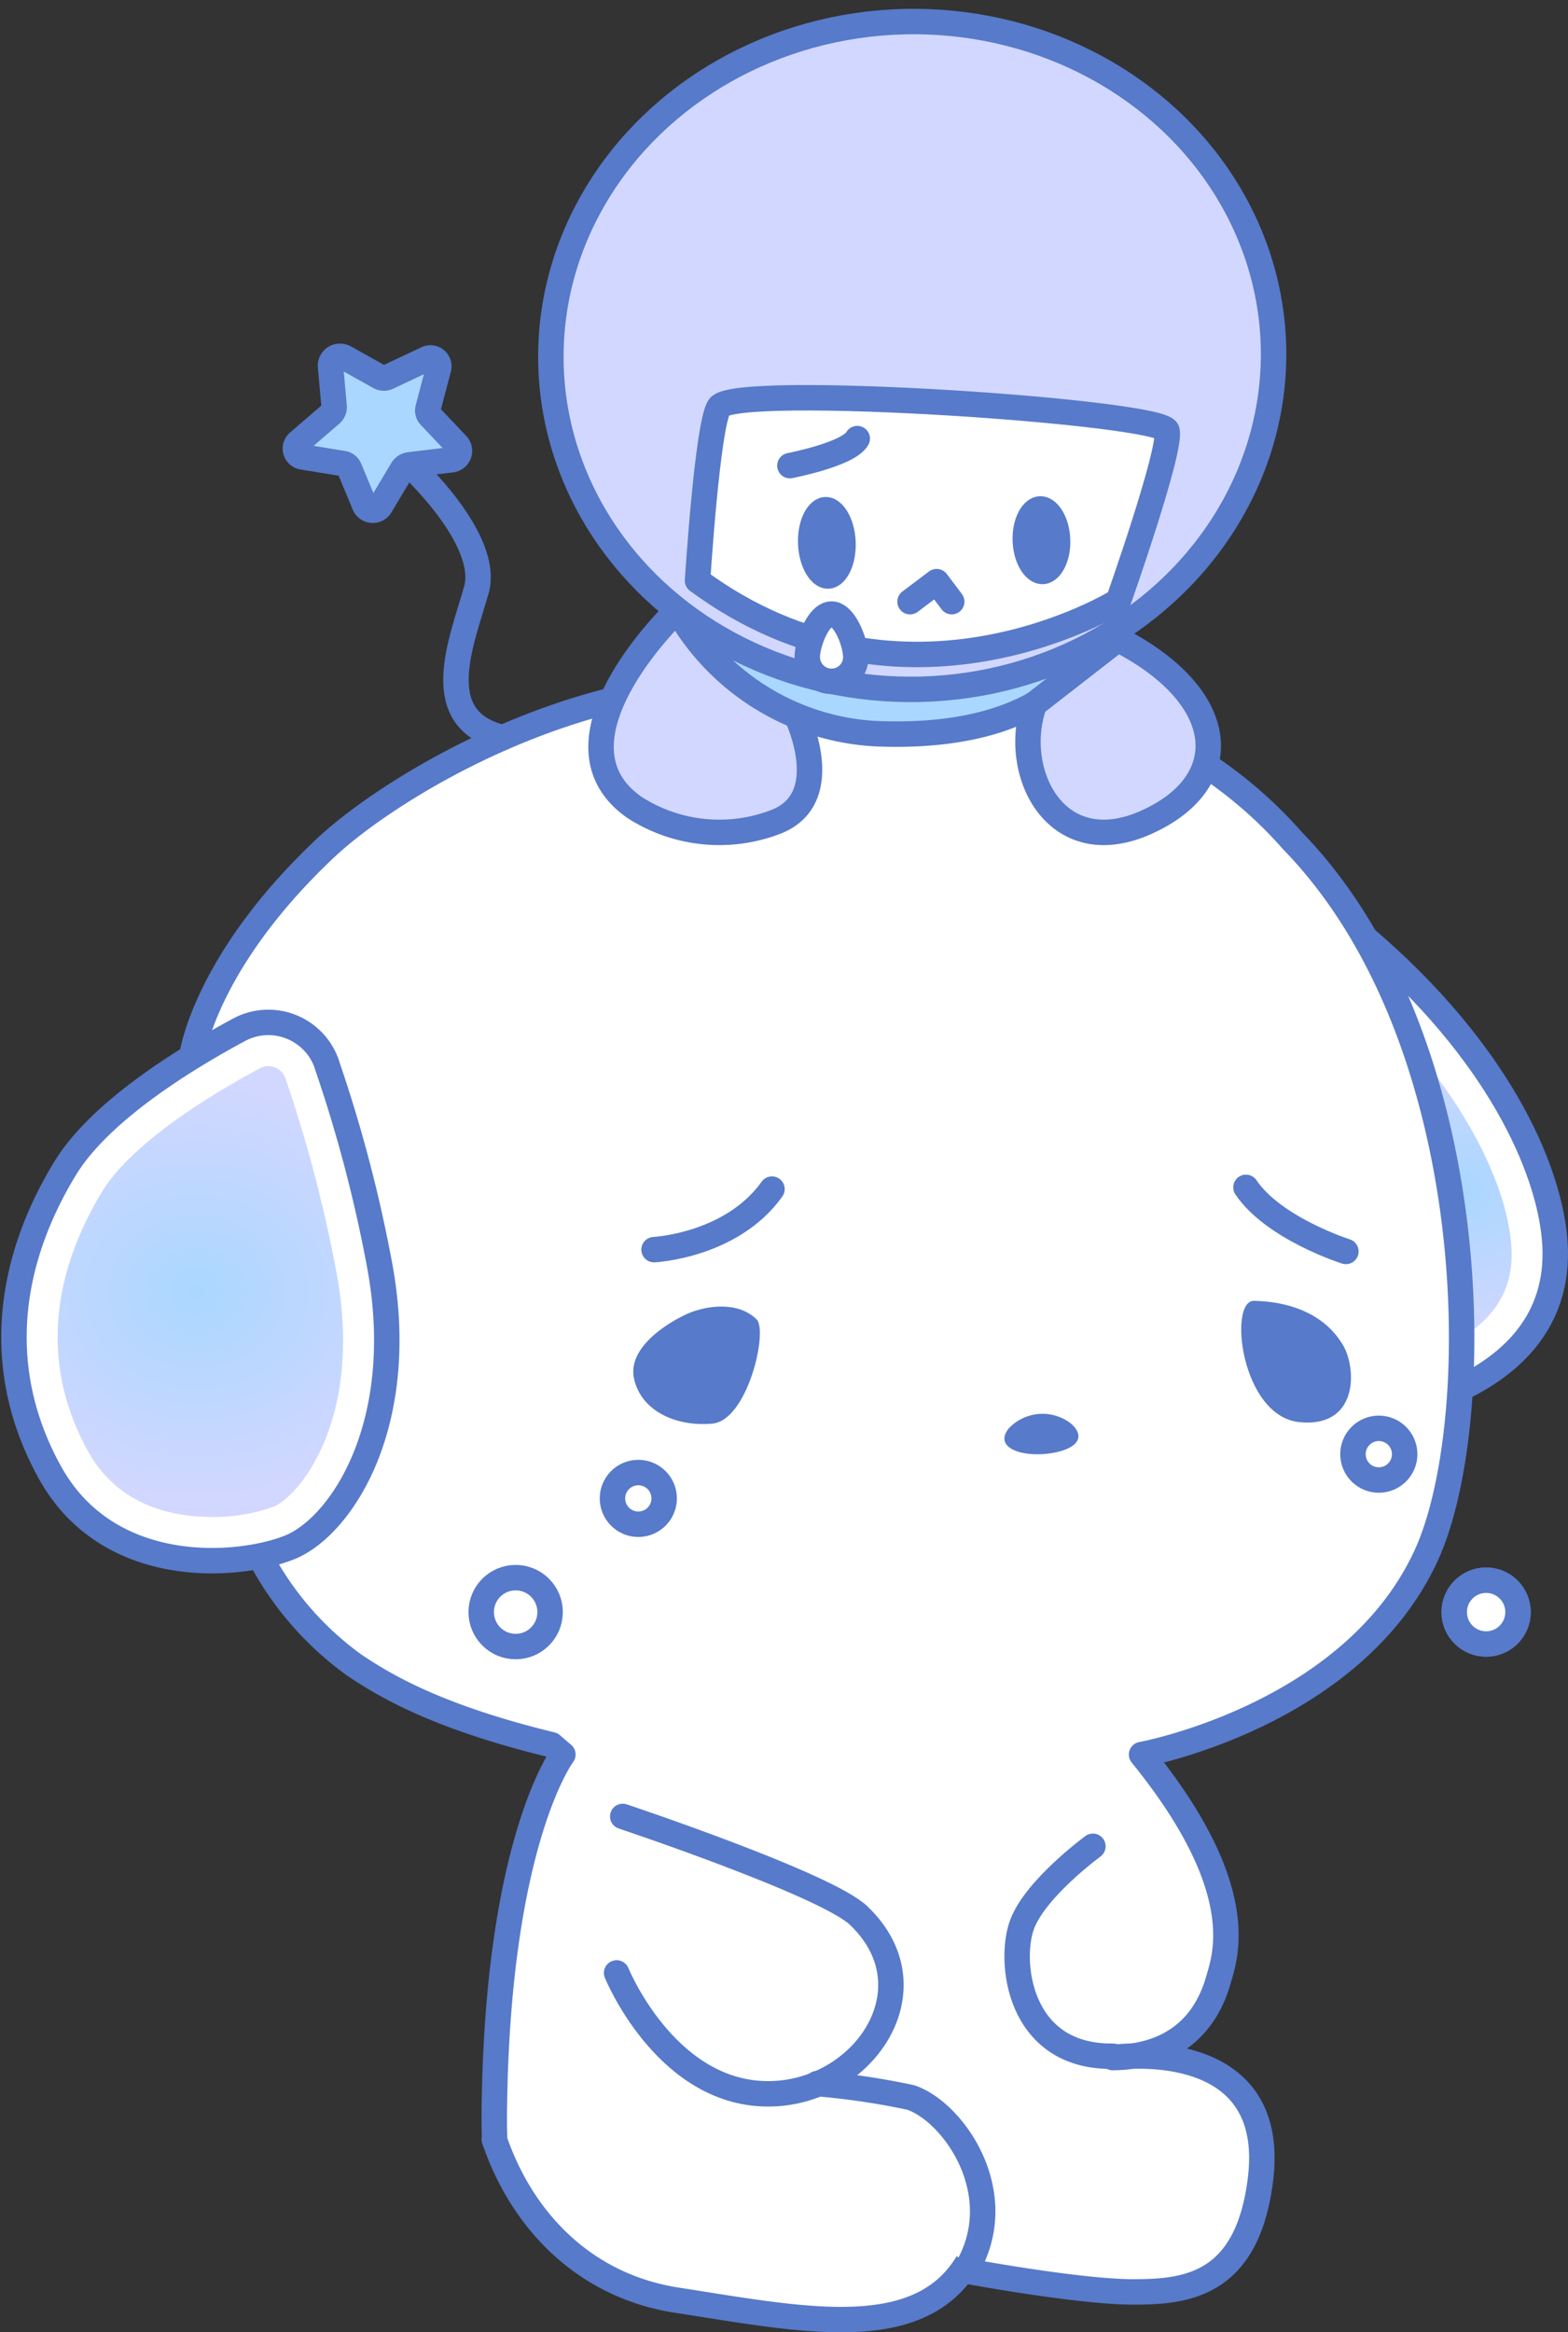 <svg xmlns="http://www.w3.org/2000/svg" xmlns:xlink="http://www.w3.org/1999/xlink" width="123.246" height="183.302" viewBox="0 0 123.246 183.302">
  <rect x="0" y="0" width="123.246" height="183.302" fill="#333333" stroke="none"/>
  <defs>
    <radialGradient id="radial-gradient" cx="0.5" cy="0.5" r="0.376" gradientTransform="translate(-0.873) scale(2.746 1)" gradientUnits="objectBoundingBox">
      <stop offset="0" stop-color="#aad7ff"/>
      <stop offset="1" stop-color="#d2d7ff"/>
    </radialGradient>
    <radialGradient id="radial-gradient-2" cx="0.5" cy="0.5" r="0.425" gradientTransform="translate(-0.251) scale(1.503 1)" xlink:href="#radial-gradient"/>
  </defs>
  <g id="그룹_21414" data-name="그룹 21414" transform="translate(-131.547 -523.052)">
    <g id="그룹_21323" data-name="그룹 21323" transform="translate(32.308 47)">
      <g id="그룹_21194" data-name="그룹 21194" transform="translate(100.336 389.1)">
        <g id="캐릭터_포즈2" transform="translate(0 0)">
          <path id="패스_8949" data-name="패스 8949" d="M208.7,197.9c9.727,9.412,11.227,17.422,11.451,19.8.8,8.348-7.592,11.05-11.474,11.851L208.7,197.9Z" transform="translate(-100.777 -33.333)" fill="url(#radial-gradient)"/>
          <path id="패스_8950" data-name="패스 8950" d="M209.132,199.313c5.307,6.08,7.661,11.811,8.027,15.659.223,2.313-.057,5.68-4.992,8.222a19.128,19.128,0,0,1-3.052,1.231l.017-25.117M205.7,191.12l-.023,37.547s16.088-1.563,14.9-14.027c-.532-5.554-4.414-14.571-14.88-23.52h0Z" transform="translate(-99.494 -30.435)" fill="#fff"/>
          <path id="패스_8951" data-name="패스 8951" d="M205.676,228.677s16.088-1.563,14.9-14.027c-.532-5.554-4.414-14.571-14.88-23.52l-.023,37.547Z" transform="translate(-99.49 -30.439)" fill="none" stroke="#577aca" stroke-linecap="round" stroke-linejoin="round" stroke-width="2"/>
          <path id="패스_8952" data-name="패스 8952" d="M105.748,280.232s8.611,1.592,12.836,1.6,9.006-.492,10.042-8.834c1.437-11.525-11.605-9.584-11.605-9.584,5.222-.069,7.437-3.092,8.285-6.052.538-1.884,2.6-7.145-6.023-17.766h.006s16.569-3.023,22.369-15.659c4.781-10.4,4.649-40.57-10.506-56.16-13.334-15.2-37.255-15.109-53.457-11.067-10.334,2.576-19.042,8.319-22.564,11.64-9.561,9.012-10.5,16.374-10.5,16.374l5.336,39.264a24.7,24.7,0,0,0,7.449,8.588c2.41,1.615,6.47,4.054,15.493,6.252l.887.767s-5.244,6.922-5.393,28.5c0,.59.006,1.179.034,1.763l-.034-.023c2.2,6.458,7.145,11.531,14.353,12.647,9.779,1.511,18.922,3.492,22.815-2.886l.177.635Z" transform="translate(-30.651 -14.739)" fill="#fff" stroke="#577aca" stroke-linecap="round" stroke-linejoin="round" stroke-width="2"/>
          <g id="그룹_21185" data-name="그룹 21185" transform="translate(48.675 189.196)">
            <path id="패스_8964" data-name="패스 8964" d="M114.935,242.72c.9.9-.71,7.941-3.5,8.187s-5.536-.95-6.132-3.487,2.777-4.512,4.139-5.13C110.984,241.592,113.5,241.277,114.935,242.72Z" transform="translate(-105.23 -241.253)" fill="#577aca"/>
            <path id="패스_8965" data-name="패스 8965" d="M189.724,240.919c-2.067-.1-1.071,9.063,3.55,9.533s4.512-4.174,3.441-6.023C194.671,240.914,190.314,240.948,189.724,240.919Z" transform="translate(-140.91 -240.918)" fill="#577aca"/>
            <path id="패스_8966" data-name="패스 8966" d="M156.511,257.6a3.64,3.64,0,0,1,4.935-.384c1.357,1.237.08,2.153-1.987,2.359S155.394,259.048,156.511,257.6Z" transform="translate(-127.014 -247.55)" fill="#577aca"/>
          </g>
          <path id="패스_8967" data-name="패스 8967" d="M108.09,230.338s6.092-.3,9.269-4.758" transform="translate(-57.778 -45.166)" fill="none" stroke="#577aca" stroke-linecap="round" stroke-linejoin="round" stroke-width="2"/>
          <path id="패스_8968" data-name="패스 8968" d="M197.2,230.378s-5.668-1.8-7.855-5.038" transform="translate(-92.509 -45.063)" fill="none" stroke="#577aca" stroke-linecap="round" stroke-linejoin="round" stroke-width="2"/>
          <ellipse id="타원_625" data-name="타원 625" cx="2.032" cy="2.032" rx="2.032" ry="2.032" transform="translate(47.043 202.692)" fill="none" stroke="#577aca" stroke-linecap="round" stroke-linejoin="round" stroke-width="2"/>
          <ellipse id="타원_626" data-name="타원 626" cx="2.708" cy="2.708" rx="2.708" ry="2.708" transform="translate(36.726 210.953)" fill="none" stroke="#577aca" stroke-linecap="round" stroke-linejoin="round" stroke-width="2"/>
          <ellipse id="타원_627" data-name="타원 627" cx="2.032" cy="2.032" rx="2.032" ry="2.032" transform="translate(105.247 199.216)" fill="none" stroke="#577aca" stroke-linecap="round" stroke-linejoin="round" stroke-width="2"/>
          <path id="패스_8969" data-name="패스 8969" d="M37.048,244.569c-2.943,0-8.313-.784-11.227-6.04-4.872-8.794-2.055-16.924,1.162-22.191,1.907-3.12,6.533-6.767,13.019-10.266a3.1,3.1,0,0,1,1.471-.372,3.16,3.16,0,0,1,2.983,2.136,110.172,110.172,0,0,1,4.071,15.5c2.2,11.811-2.851,19.065-6.046,20.325a15.7,15.7,0,0,1-5.439.91Z" transform="translate(-21.488 -36.668)" fill="url(#radial-gradient-2)"/>
          <path id="패스_8970" data-name="패스 8970" d="M40.2,206.129a1.438,1.438,0,0,1,1.357.979,108.526,108.526,0,0,1,4.008,15.258c2.153,11.548-2.977,17.623-4.987,18.413a14.006,14.006,0,0,1-4.809.79c-3.132,0-7.363-.893-9.727-5.153-4.471-8.073-1.855-15.584,1.128-20.462,1.752-2.868,6.143-6.3,12.372-9.647a1.346,1.346,0,0,1,.658-.172m0-3.435a4.8,4.8,0,0,0-2.284.578c-4.546,2.45-10.981,6.487-13.672,10.884-4.357,7.134-5.794,15.63-1.2,23.92,2.971,5.365,8.262,6.928,12.727,6.928a17.319,17.319,0,0,0,6.069-1.031c4.065-1.6,9.447-9.682,7.105-22.237A110.625,110.625,0,0,0,44.8,206a4.879,4.879,0,0,0-4.609-3.292h0Z" transform="translate(-20.213 -35.385)" fill="#fff"/>
          <path id="패스_8971" data-name="패스 8971" d="M44.807,205.981a4.862,4.862,0,0,0-6.893-2.714c-4.546,2.45-10.981,6.487-13.672,10.884-4.357,7.134-5.794,15.63-1.2,23.92s14.731,7.5,18.8,5.9,9.447-9.682,7.105-22.237A110.627,110.627,0,0,0,44.8,205.987Z" transform="translate(-20.213 -35.38)" fill="none" stroke="#577aca" stroke-linecap="round" stroke-linejoin="round" stroke-width="2"/>
          <path id="패스_8972" data-name="패스 8972" d="M103.431,311.7s15.962,5.33,18.544,7.792c6.166,5.886.092,14.382-7.615,14S102.95,324,102.95,324" transform="translate(-55.58 -81.979)" fill="none" stroke="#577aca" stroke-linecap="round" stroke-linejoin="round" stroke-width="2"/>
          <path id="패스_8973" data-name="패스 8973" d="M163.892,315.8s-4.414,3.229-5.536,6.057-.4,10.54,7.111,10.443" transform="translate(-79.085 -83.732)" fill="none" stroke="#577aca" stroke-linecap="round" stroke-linejoin="round" stroke-width="2"/>
          <path id="패스_8974" data-name="패스 8974" d="M142.257,362.9c3.429-5.863-1.031-12.281-4.409-13.432a58.506,58.506,0,0,0-7.369-1.094" transform="translate(-67.349 -97.654)" fill="#fff" stroke="#577aca" stroke-linecap="round" stroke-linejoin="round" stroke-width="2"/>
          <ellipse id="타원_638" data-name="타원 638" cx="2.508" cy="2.508" rx="2.508" ry="2.508" transform="translate(113.205 211.154)" fill="#fff" stroke="#577aca" stroke-linecap="round" stroke-linejoin="round" stroke-width="2"/>
        </g>
      </g>
      <g id="그룹_21197" data-name="그룹 21197" transform="translate(48.789 538.935) rotate(-33)">
        <g id="캐릭터_포즈3" transform="translate(0 0)">
          <path id="패스_8989" data-name="패스 8989" d="M237.474,149.19s-14.68,2.714-11.285,11.147a12.317,12.317,0,0,0,8.691,7.019c5,1.065,5.914-6.034,5.914-6.034Z" transform="translate(-142.376 -105.233)" fill="#d2d7ff" stroke="#577aca" stroke-linecap="round" stroke-linejoin="round" stroke-width="2"/>
          <path id="패스_8990" data-name="패스 8990" d="M272.007,169.2s-6.069,4.952-17.737-3.206a19.034,19.034,0,0,1-8.027-16.815L272.007,169.2Z" transform="translate(-151.145 -105.229)" fill="#aad7ff" stroke="#577aca" stroke-linecap="round" stroke-linejoin="round" stroke-width="2"/>
          <path id="패스_8991" data-name="패스 8991" d="M277.794,186.174c-4.449,3.372-5.433,11.342,2.25,12.573s10.964-4.678,6.017-13.277Z" transform="translate(-163.184 -120.742)" fill="#d2d7ff" stroke="#577aca" stroke-linecap="round" stroke-linejoin="round" stroke-width="2"/>
          <path id="패스_8992" data-name="패스 8992" d="M221.053,112.42s2.176,8.365-.939,11.107-8.771,6.464-4.592,10.867" transform="translate(-137.4 -89.515)" fill="none" stroke="#577aca" stroke-linecap="round" stroke-linejoin="round" stroke-width="2"/>
          <path id="패스_9001" data-name="패스 9001" d="M221.419,94.891,222.9,97.7a.718.718,0,0,0,.538.366l3.315.452a.659.659,0,0,1,.4,1.145l-2.4,2.181a.641.641,0,0,0-.206.6l.567,3.08a.706.706,0,0,1-1.042.7l-2.966-1.454a.764.764,0,0,0-.67,0l-2.966,1.454a.71.71,0,0,1-1.042-.7l.567-3.08a.655.655,0,0,0-.206-.6l-2.4-2.181a.662.662,0,0,1,.4-1.145l3.315-.452a.708.708,0,0,0,.538-.366l1.483-2.805a.742.742,0,0,1,1.288,0Z" transform="translate(-137.457 -81.863)" fill="#aad7ff" stroke="#577aca" stroke-linecap="round" stroke-linejoin="round" stroke-width="2"/>
          <ellipse id="타원_630" data-name="타원 630" cx="26.239" cy="28.398" rx="26.239" ry="28.398" transform="matrix(0.524, -0.852, 0.852, 0.524, 83.532, 44.697)" fill="#d2d7ff" stroke="#577aca" stroke-linecap="round" stroke-linejoin="round" stroke-width="2"/>
          <path id="패스_9003" data-name="패스 9003" d="M250.8,139.421s7.311-9.842,8.857-10.523c2.084-.916,28.993,19.283,28.506,20.737s-10.489,9.138-10.489,9.138-19.73-.338-26.875-19.357Z" transform="translate(-153.114 -96.546)" fill="#fff" stroke="#577aca" stroke-linecap="round" stroke-linejoin="round" stroke-width="2"/>
          <path id="패스_9004" data-name="패스 9004" d="M273.12,137.23s.813,4.632,2.032,5.33" transform="matrix(0.53, -0.848, 0.848, 0.53, -152.427, 198.121)" fill="none" stroke="#577aca" stroke-linecap="round" stroke-linejoin="round" stroke-width="2"/>
          <g id="그룹_21183" data-name="그룹 21183" transform="translate(66.456 42.344)">
            <ellipse id="타원_631" data-name="타원 631" cx="3.109" cy="1.769" rx="3.109" ry="1.769" transform="matrix(0.511, -0.859, 0.859, 0.511, 38.262, 5.343)" fill="#577aca" stroke="#577aca" stroke-width="1"/>
            <ellipse id="타원_632" data-name="타원 632" cx="2.96" cy="1.769" rx="2.96" ry="1.769" transform="matrix(0.511, -0.859, 0.859, 0.511, 52.598, 14.226)" fill="#577aca" stroke="#577aca" stroke-width="1"/>
          </g>
          <path id="패스_9005" data-name="패스 9005" d="M273.53,165.44h2.616v1.969" transform="matrix(0.998, -0.07, 0.07, 0.998, -173.77, -92.603)" fill="none" stroke="#577aca" stroke-linecap="round" stroke-linejoin="round" stroke-width="2"/>
        </g>
      </g>
    </g>
    <ellipse id="타원_639" data-name="타원 639" cx="2.508" cy="2.508" rx="2.508" ry="2.508" transform="translate(245.849 647.253)" fill="#fff" stroke="#577aca" stroke-linecap="round" stroke-linejoin="round" stroke-width="2"/>
    <path id="패스_9138" data-name="패스 9138" d="M1.907-1.935c1.053,0,1.907,2.325,1.907,3.379A1.907,1.907,0,0,1,0,1.444C0,.391.854-1.935,1.907-1.935Z" transform="translate(195 573.253)" fill="#fff" stroke="#577aca" stroke-linecap="round" stroke-width="2"/>
  </g>
</svg>
